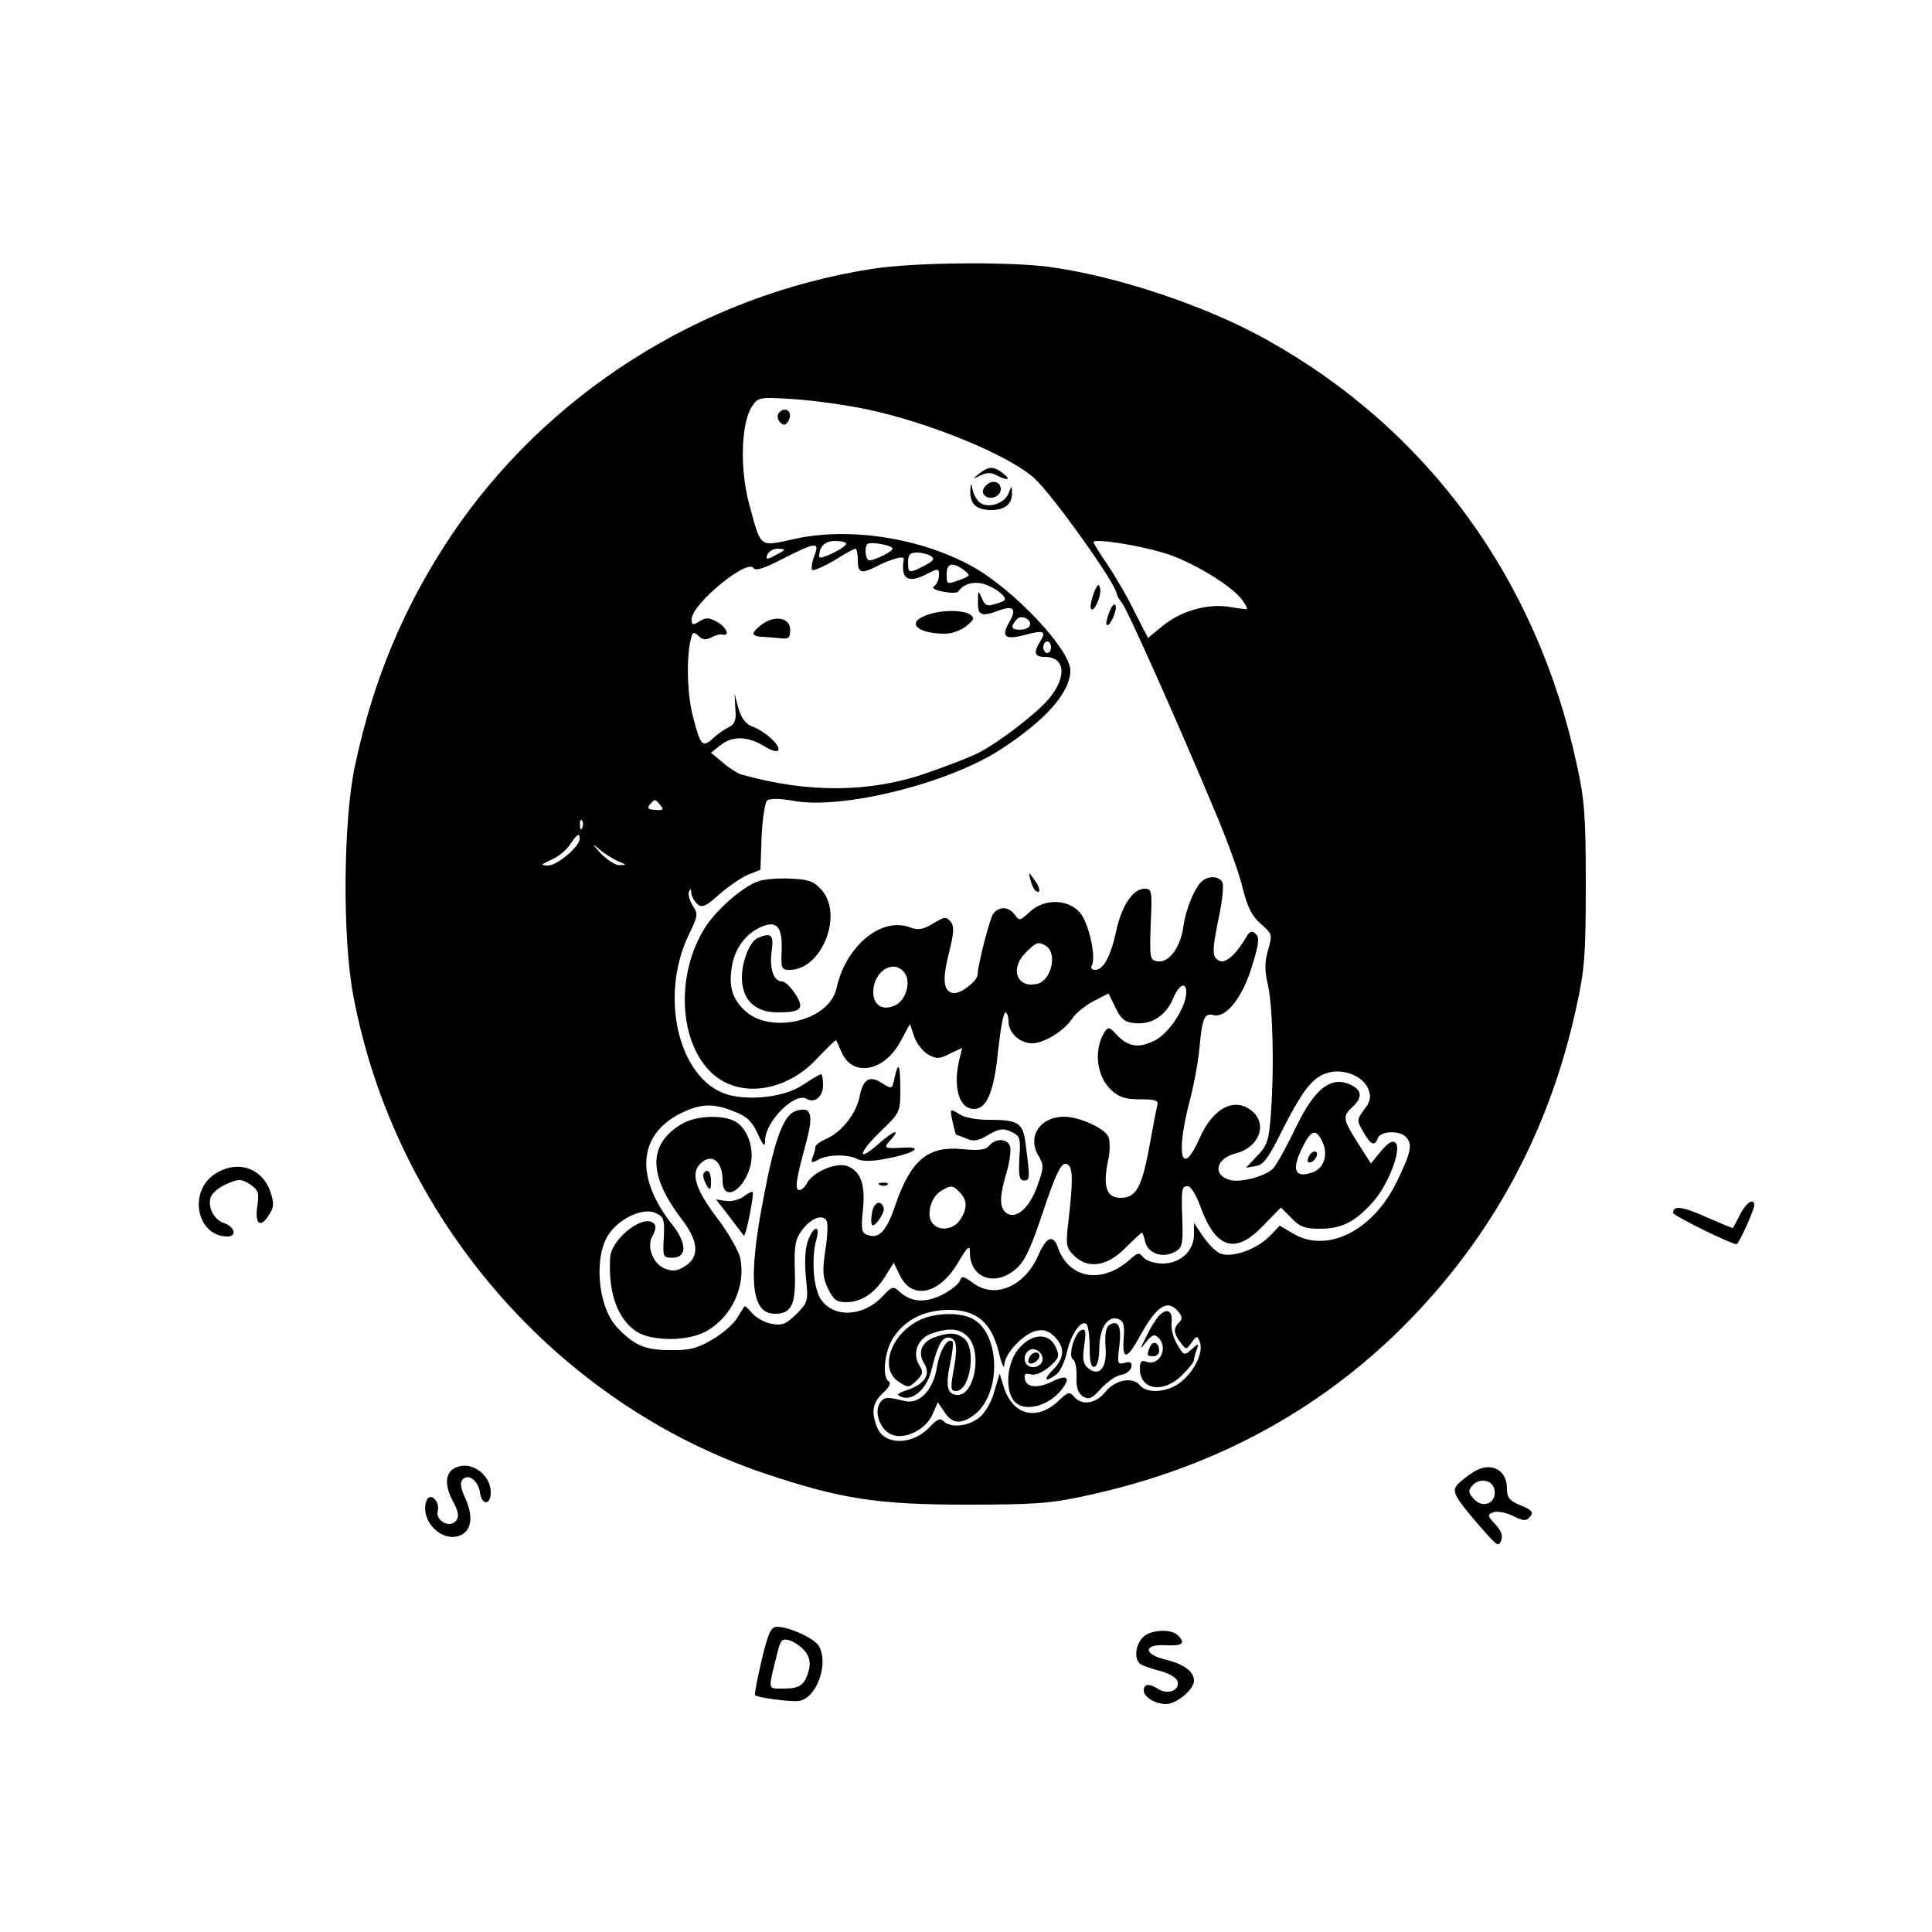 
<svg version="1.0" xmlns="http://www.w3.org/2000/svg"
 width="500pt" height="500pt" viewBox="0 0 500 500"
 preserveAspectRatio="xMidYMid meet">

<g transform="translate(0,500) scale(0.1,-0.1)"
fill="#000000" stroke="none">
<path d="M2256 4304 c-442 -69 -844 -324 -1091 -694 -120 -181 -199 -369 -246
-590 -31 -143 -33 -445 -5 -595 107 -574 525 -1058 1070 -1240 192 -64 287
-79 516 -79 176 0 220 3 310 23 312 67 576 204 795 412 245 235 404 521 476
859 20 90 23 135 23 310 0 175 -3 220 -23 310 -103 482 -387 870 -805 1102
-158 88 -390 165 -566 188 -107 13 -349 11 -454 -6z m-14 -363 c162 -34 367
-118 434 -178 48 -43 214 -276 214 -300 0 -3 6 -14 13 -22 14 -17 144 -308
241 -540 31 -73 64 -163 72 -200 13 -50 24 -72 47 -92 30 -26 30 -28 19 -67
-9 -31 -10 -52 0 -94 12 -59 16 -211 7 -331 -5 -68 -9 -81 -35 -108 l-29 -31
24 4 c20 2 34 21 71 96 54 106 80 138 122 147 39 9 87 -12 99 -43 8 -20 6 -32
-10 -53 -20 -27 -20 -29 -3 -58 19 -34 30 -39 38 -16 7 18 55 20 72 3 18 -18
15 -38 -22 -114 -62 -130 -183 -190 -272 -135 l-32 19 -26 -27 c-32 -33 -94
-56 -125 -46 -12 3 -32 23 -46 43 l-25 37 0 -30 c0 -42 -35 -75 -81 -75 -21 0
-42 7 -49 15 -12 14 -15 14 -34 -3 -72 -66 -159 -53 -188 29 -12 35 -30 29
-51 -20 -36 -81 -112 -113 -168 -72 -26 19 -30 20 -35 6 -4 -9 -24 -25 -46
-36 -44 -22 -80 -19 -110 8 -16 15 -20 14 -43 -11 -50 -54 -128 -58 -161 -8
-19 29 -25 107 -11 155 11 40 -9 34 -23 -7 -7 -21 -8 -58 -4 -95 6 -58 5 -61
-25 -92 -27 -26 -37 -30 -64 -25 -18 3 -40 16 -50 27 -10 12 -19 20 -20 18 -2
-2 -11 -16 -20 -31 -9 -15 -38 -40 -64 -55 -39 -23 -59 -28 -110 -27 -65 0
-93 13 -137 60 -50 54 -60 186 -19 242 29 41 89 67 119 53 22 -10 24 -16 22
-63 -3 -51 -2 -53 22 -53 38 0 38 37 1 84 -98 123 -90 233 19 289 53 26 85 28
141 5 32 -12 46 -26 60 -57 14 -31 19 -36 19 -18 0 50 78 127 108 108 20 -12
42 6 42 35 0 16 -2 29 -5 29 -3 0 -24 -12 -46 -27 -43 -29 -120 -41 -183 -29
-135 26 -195 251 -112 420 22 45 23 51 9 72 -8 13 -13 29 -10 36 4 9 6 8 6 -3
1 -9 8 -22 16 -29 12 -10 22 -6 56 25 23 20 56 43 74 51 l33 13 3 85 c2 47 9
89 14 94 6 6 34 6 71 -1 127 -22 399 46 533 133 117 76 181 148 181 205 0 54
-146 209 -252 268 -134 75 -320 104 -463 72 -91 -20 -85 -25 -116 90 -25 92
-21 210 7 253 16 24 19 25 108 19 50 -3 135 -15 188 -26z m-52 -348 c-1 -11
-70 -44 -70 -34 0 27 15 41 41 41 16 0 29 -3 29 -7z m120 -13 c0 -7 -45 -30
-60 -30 -10 0 -14 33 -5 42 7 7 65 -3 65 -12z m702 -11 c69 -20 177 -85 203
-122 8 -11 14 -22 12 -23 -1 -1 -20 1 -43 5 -56 10 -126 -9 -174 -48 l-39 -32
-35 68 c-18 38 -50 92 -70 122 -20 29 -36 55 -36 58 0 10 114 -7 182 -28z
m-905 -9 c-6 -16 -8 -32 -5 -35 3 -3 28 8 56 24 27 17 52 31 56 31 3 0 6 -13
6 -30 0 -33 9 -36 48 -16 39 20 73 29 71 19 -9 -52 11 -64 61 -38 28 15 30 14
30 -4 0 -11 -6 -23 -12 -28 -8 -4 0 -10 22 -14 19 -4 37 -4 40 0 14 22 46 29
76 16 29 -12 51 -32 43 -39 -2 -2 -14 -7 -27 -10 -17 -6 -24 -2 -31 16 -9 21
-10 21 -10 -9 -1 -36 9 -40 54 -23 38 14 47 4 27 -30 -22 -38 -11 -47 41 -33
48 13 56 10 39 -17 -18 -29 -15 -40 12 -40 53 0 58 -52 10 -109 -32 -38 -130
-113 -181 -139 -21 -11 -81 -34 -133 -52 -148 -52 -310 -53 -483 -4 -9 3 -31
17 -47 31 l-30 25 24 19 c31 25 70 24 112 -1 18 -12 35 -17 38 -12 7 12 -32
48 -65 61 -19 7 -30 21 -38 48 l-10 38 2 -38 c3 -30 -1 -41 -17 -49 -12 -6
-31 -19 -42 -30 -26 -23 -31 -18 -50 55 -15 55 -18 144 -8 195 6 27 8 29 21
17 11 -11 19 -12 33 -5 11 6 23 9 29 8 21 -6 12 18 -12 32 -22 12 -30 13 -47
2 -17 -11 -20 -10 -20 6 0 38 144 157 160 132 5 -8 26 -2 76 24 87 44 96 45
81 6z m-78 16 c-2 -2 -14 -9 -26 -15 -19 -10 -22 -9 -17 4 4 8 15 15 27 15 11
0 18 -2 16 -4z m380 -15 c11 -7 7 -13 -17 -25 -40 -21 -42 -20 -42 9 0 19 5
25 23 25 12 0 28 -4 36 -9z m85 -36 c18 -14 18 -15 -8 -25 -36 -13 -36 -14
-36 15 0 28 16 31 44 10z m170 -146 c-7 -11 -44 -12 -44 -1 0 4 5 13 12 20 13
13 42 -4 32 -19z m56 -54 c0 -8 -4 -15 -10 -15 -5 0 -10 7 -10 15 0 8 5 15 10
15 6 0 10 -7 10 -15z m-1011 -409 c10 -11 7 -14 -13 -12 -18 1 -22 4 -14 14
13 15 13 15 27 -2z m-202 -58 c-3 -8 -6 -5 -6 6 -1 11 2 17 5 13 3 -3 4 -12 1
-19z m-7 -29 c0 -20 -58 -69 -82 -69 -20 1 -19 2 9 15 17 7 39 25 48 39 19 28
25 32 25 15z m100 -58 c22 -9 23 -10 4 -10 -11 -1 -33 14 -50 31 -22 25 -23
27 -4 11 14 -12 36 -26 50 -32z m1450 -1166 c10 -12 10 -19 2 -27 -16 -16 -15
-29 3 -52 15 -20 15 -20 29 0 14 18 15 18 21 1 10 -25 -12 -73 -47 -102 -34
-29 -89 -33 -108 -10 -19 23 -65 14 -90 -18 -24 -30 -61 -35 -80 -12 -12 14
-16 13 -39 -9 -56 -54 -118 -40 -142 31 l-12 38 -14 -47 c-7 -27 -24 -55 -39
-67 -29 -23 -74 -27 -92 -9 -9 9 -17 5 -36 -15 -44 -48 -118 -48 -136 -1 -16
41 -12 63 15 89 16 14 22 26 15 30 -18 11 -11 80 13 115 31 46 81 70 144 70
71 0 109 -33 128 -110 7 -30 14 -45 14 -33 1 30 49 81 83 89 19 4 32 0 47 -15
28 -28 26 -56 -4 -86 -26 -26 -21 -34 9 -12 9 7 22 33 27 57 11 47 35 83 50
74 5 -3 9 -30 9 -60 0 -40 4 -54 13 -51 7 2 12 22 12 50 1 52 23 84 50 73 13
-5 16 -16 13 -51 -4 -56 9 -54 42 7 44 80 72 97 100 63z"/>
<path d="M2014 3929 c-3 -6 -1 -16 5 -22 9 -9 14 -8 21 3 9 15 4 30 -10 30 -5
0 -12 -5 -16 -11z"/>
<path d="M2534 3774 c-18 -14 -18 -15 4 -4 15 7 28 8 41 0 29 -15 39 -12 17 5
-25 19 -37 19 -62 -1z"/>
<path d="M2551 3743 c-9 -10 -10 -18 -3 -25 14 -14 42 -3 42 16 0 20 -23 26
-39 9z"/>
<path d="M2511 3730 c-1 -34 16 -50 54 -50 36 0 55 16 54 45 0 19 -1 19 -9 -2
-11 -27 -54 -40 -75 -23 -7 6 -16 21 -18 33 -4 19 -4 19 -6 -3z"/>
<path d="M2831 3466 c-6 -16 -10 -34 -8 -40 6 -17 29 33 24 52 -3 13 -7 10
-16 -12z"/>
<path d="M2871 3416 c-6 -16 -10 -31 -7 -33 7 -8 28 37 23 50 -3 7 -10 -1 -16
-17z"/>
<path d="M2667 2722 c3 -12 9 -25 14 -28 14 -8 11 10 -6 32 -13 18 -14 18 -8
-4z"/>
<path d="M1965 2720 c-40 -12 -110 -73 -140 -120 -79 -125 -68 -306 24 -383
71 -59 187 -41 265 43 27 28 49 50 50 48 1 -2 7 -15 14 -31 28 -66 112 -50
153 29 l24 44 11 -33 c6 -17 22 -38 36 -46 21 -12 29 -12 56 2 l32 15 -6 -25
c-19 -74 -3 -133 37 -133 33 0 52 46 62 151 6 54 14 99 19 99 4 0 8 -11 8 -23
0 -30 29 -57 61 -57 31 0 83 32 104 64 9 14 34 34 55 45 l39 20 18 -37 c15
-30 24 -38 51 -40 43 -4 80 20 98 64 15 36 34 45 34 16 0 -39 -45 -107 -82
-125 -42 -21 -69 -16 -99 16 -17 19 -21 20 -30 7 -29 -46 -22 -115 17 -151 20
-19 37 -24 75 -24 39 0 48 -3 44 -15 -2 -8 -11 -55 -20 -105 -20 -109 -35
-135 -75 -135 -36 0 -46 28 -33 93 6 24 6 53 2 64 -8 22 -75 53 -115 53 -62 0
-96 -51 -67 -100 15 -26 15 -31 -3 -81 -21 -58 -57 -87 -81 -67 -17 14 -16 44
2 104 8 27 12 57 9 67 -7 21 -37 22 -54 2 -9 -11 -26 -13 -69 -9 -90 9 -134
-28 -175 -148 -22 -65 -42 -85 -71 -74 -15 5 -17 15 -12 62 7 66 -4 100 -37
115 -28 13 -90 -12 -107 -42 -5 -11 -15 -19 -20 -19 -13 0 -9 27 17 122 20 74
14 96 -26 83 -32 -10 -55 -71 -84 -225 -41 -212 -32 -300 29 -300 44 0 55 24
52 110 -2 67 1 83 19 107 23 30 52 42 63 24 4 -6 3 -40 -3 -76 -8 -55 -7 -71
7 -100 14 -29 22 -35 47 -35 39 0 74 23 101 67 l22 35 15 -31 c31 -66 101 -52
150 29 26 44 32 50 32 29 0 -66 64 -90 118 -44 24 20 39 52 72 151 33 98 46
124 59 122 18 -4 19 -36 6 -149 -7 -60 -6 -68 14 -88 36 -36 86 -29 133 19 22
22 42 40 43 40 2 0 6 -11 9 -25 8 -29 45 -42 76 -25 19 10 22 19 20 78 -3 88
-2 92 14 92 8 0 22 -23 32 -51 40 -111 91 -127 163 -51 l46 47 27 -27 c21 -23
36 -28 73 -28 57 0 91 17 137 68 41 45 76 138 60 154 -8 8 -19 1 -38 -21 l-26
-32 -34 53 c-39 62 -40 69 -14 93 25 23 25 41 1 55 -55 29 -98 -4 -151 -115
-22 -46 -47 -90 -55 -99 -20 -20 -83 -37 -111 -30 -47 12 -38 56 14 69 59 15
83 73 44 108 -45 40 -103 11 -138 -70 -47 -105 -62 -40 -24 102 10 39 21 97
24 131 7 79 13 93 36 87 33 -9 76 46 100 126 18 57 20 75 10 84 -9 9 -15 8
-24 -7 -27 -46 -53 -69 -69 -63 -21 8 -21 26 -2 116 8 39 12 77 9 86 -6 16
-31 20 -50 7 -19 -12 -44 -70 -51 -117 -7 -56 -37 -97 -67 -93 -20 3 -21 7
-18 96 4 87 3 92 -16 92 -30 0 -59 -44 -73 -108 -14 -66 -33 -102 -55 -102 -8
0 -12 5 -9 10 13 21 -7 111 -30 138 -31 36 -93 37 -130 2 -25 -23 -27 -24 -39
-7 -16 21 -39 22 -55 3 -9 -11 -40 -131 -41 -158 0 -16 -41 -48 -59 -48 -29 0
-34 31 -15 104 13 53 14 69 4 81 -11 13 -16 13 -45 -5 -27 -16 -38 -18 -60
-10 -74 28 -166 -48 -190 -157 -18 -86 -174 -122 -240 -56 -31 31 -39 62 -31
111 7 45 33 82 71 101 44 21 60 5 58 -58 -2 -47 -1 -51 21 -51 82 0 139 141
83 206 -19 22 -33 28 -78 30 -30 2 -68 -1 -84 -6z m742 -168 c30 -19 14 -89
-22 -98 -53 -13 -73 39 -30 81 26 27 33 29 52 17z m-364 -73 c14 -22 1 -66
-23 -79 -33 -18 -60 -3 -60 32 0 57 57 89 83 47z m1077 -429 c19 -35 8 -73
-23 -84 -45 -16 -55 5 -29 59 24 50 36 55 52 25z m-936 -136 c20 -20 20 -43 0
-72 -19 -27 -60 -29 -74 -3 -12 24 1 65 27 80 24 14 29 14 47 -5z"/>
<path d="M3386 2004 c-4 -10 -1 -14 6 -12 15 5 23 28 10 28 -5 0 -13 -7 -16
-16z"/>
<path d="M1962 2573 c-21 -8 -42 -60 -42 -103 0 -57 34 -90 92 -90 62 0 71 9
46 48 -11 17 -26 32 -34 32 -22 0 -33 33 -27 78 6 43 -1 49 -35 35z"/>
<path d="M2315 2210 c-6 -29 -7 -29 -31 -14 -33 22 -50 12 -59 -32 -8 -45 -47
-94 -86 -111 -16 -7 -29 -16 -29 -22 0 -5 -3 -17 -7 -26 -5 -15 -3 -16 15 -6
26 14 77 14 102 1 12 -6 38 -6 77 2 68 13 95 31 43 28 -52 -3 -55 -2 -35 20
28 31 7 24 -32 -11 -56 -49 -52 -23 5 32 51 49 52 51 52 109 0 66 -5 76 -15
30z"/>
<path d="M2465 2098 c4 -18 8 -33 9 -34 0 0 12 -5 26 -10 19 -9 31 -7 58 9 27
16 38 18 59 8 23 -11 25 -16 21 -69 -2 -45 0 -57 12 -57 16 0 16 5 4 97 -7 53
-19 60 -99 60 -28 0 -60 6 -73 15 -24 15 -24 14 -17 -19z"/>
<path d="M1764 2091 c-88 -53 -87 -133 3 -250 41 -54 43 -94 7 -117 -19 -13
-32 -15 -51 -8 -33 11 -51 59 -34 86 6 10 9 23 6 28 -22 35 -114 -34 -116 -86
-5 -90 19 -157 68 -190 40 -26 136 -26 183 2 64 37 100 115 86 187 -4 19 -31
67 -61 106 -55 73 -68 114 -43 139 29 29 58 8 58 -43 0 -54 50 -32 70 31 14
42 -1 97 -33 119 -30 21 -105 19 -143 -4z"/>
<path d="M1820 1958 c0 -7 5 -20 10 -28 8 -12 10 -9 10 13 0 15 -4 27 -10 27
-5 0 -10 -6 -10 -12z"/>
<path d="M2278 1933 c7 -3 16 -2 19 1 4 3 -2 6 -13 5 -11 0 -14 -3 -6 -6z"/>
<path d="M1925 1904 c-11 -9 -32 -14 -46 -12 l-26 4 35 -45 c19 -26 36 -47 37
-49 2 -2 9 22 15 53 6 31 10 58 8 60 -2 2 -12 -3 -23 -11z"/>
<path d="M2257 1863 c-3 -15 -3 -30 0 -33 7 -7 34 32 30 44 -7 22 -25 15 -30
-11z"/>
<path d="M2398 3408 c-54 -19 -25 -48 48 -48 18 0 42 9 55 20 21 17 22 21 9
30 -19 12 -76 12 -112 -2z"/>
<path d="M1973 3385 c-13 -9 -23 -20 -23 -25 0 -4 10 -8 23 -8 12 -1 33 -2 47
-4 21 -2 25 1 25 22 0 31 -38 39 -72 15z"/>
<path d="M2998 1593 c-9 -10 -23 -34 -32 -53 -17 -34 -17 -35 1 -12 15 18 21
20 31 10 27 -27 2 -75 -32 -62 -12 5 -16 0 -16 -18 0 -56 61 -65 109 -17 17
17 31 34 31 39 0 5 3 17 7 27 6 17 5 17 -13 1 -19 -17 -21 -16 -37 12 -10 16
-17 42 -15 56 4 33 -13 41 -34 17z"/>
<path d="M2385 1586 c-78 -34 -112 -128 -59 -162 24 -16 26 -16 46 3 17 17 18
23 7 40 -19 31 -4 69 32 82 47 16 74 13 95 -10 36 -40 16 -149 -27 -149 -27 0
-33 21 -20 81 6 29 9 54 6 57 -12 12 -33 -23 -40 -65 -9 -59 -45 -98 -83 -89
-48 12 -54 11 -65 -5 -15 -24 0 -68 29 -81 34 -16 91 12 108 53 l13 30 17 -25
c19 -30 42 -33 74 -10 76 53 72 218 -5 253 -32 15 -91 13 -128 -3z"/>
<path d="M2871 1571 c-9 -6 -12 -24 -10 -56 5 -55 -16 -80 -46 -55 -12 10 -14
23 -9 58 5 35 4 44 -7 40 -18 -6 -36 -68 -22 -76 6 -4 10 -24 9 -46 -1 -27 4
-42 17 -50 15 -9 23 -6 47 21 15 17 39 33 52 35 12 2 24 11 26 20 2 12 -2 15
-17 11 -19 -5 -20 -2 -14 45 6 50 -3 67 -26 53z"/>
<path d="M2418 1539 c-33 -12 -44 -40 -26 -68 17 -28 2 -52 -43 -68 -27 -9
-31 -13 -16 -18 28 -12 65 20 77 67 17 70 29 90 48 86 19 -4 21 -26 8 -95 -6
-36 -5 -43 8 -43 37 0 54 112 20 137 -21 15 -38 15 -76 2z"/>
<path d="M2636 1509 c-29 -34 -36 -102 -13 -133 26 -35 99 -14 131 37 16 24 3
29 -32 11 -38 -18 -66 -15 -70 8 -2 12 2 15 16 11 11 -3 30 5 48 20 25 22 27
27 16 51 -17 38 -62 36 -96 -5z m62 -22 c4 -20 -25 -34 -40 -19 -15 15 -1 44
19 40 10 -2 19 -11 21 -21z"/>
<path d="M2665 1489 c-4 -6 -5 -13 -2 -16 7 -7 27 6 27 18 0 12 -17 12 -25 -2z"/>
<path d="M2976 1514 c-9 -22 -8 -24 9 -24 8 0 15 6 15 14 0 22 -17 28 -24 10z"/>
<path d="M558 1963 c-72 -45 -50 -163 31 -163 25 0 18 26 -10 35 -25 8 -42 41
-34 66 4 12 23 27 42 35 31 14 38 13 60 -1 22 -15 24 -22 19 -55 -7 -47 7 -60
29 -26 14 21 15 31 5 61 -21 62 -84 84 -142 48z"/>
<path d="M4504 1858 c-9 -18 -18 -34 -19 -36 -1 -1 -32 12 -69 28 -62 28 -86
31 -86 11 0 -7 150 -81 164 -81 6 0 46 89 46 101 0 20 -21 7 -36 -23z"/>
<path d="M1182 1203 c-29 -11 -33 -42 -12 -84 17 -31 19 -44 10 -55 -17 -20
-54 1 -47 26 6 25 -20 49 -29 27 -18 -47 32 -105 80 -93 35 9 43 47 21 97 -14
29 -15 43 -7 51 15 15 40 -5 44 -34 5 -35 28 -34 28 0 0 45 -49 81 -88 65z"/>
<path d="M3814 1191 c-16 -10 -35 -25 -43 -34 -15 -18 -5 -34 72 -122 31 -35
36 -38 42 -22 5 12 0 26 -15 42 -21 22 -21 25 -6 31 10 4 33 0 51 -9 29 -14
35 -14 45 -2 9 11 5 17 -24 29 -30 12 -36 20 -36 44 0 49 -42 70 -86 43z m54
-48 c5 -33 -30 -48 -53 -23 -15 16 -16 22 -5 35 19 22 54 15 58 -12z"/>
<path d="M1971 703 c-11 -48 -19 -88 -17 -90 7 -7 93 -18 114 -15 45 7 77 95
52 141 -10 20 -78 51 -109 51 -16 0 -23 -16 -40 -87z m111 25 c12 -14 16 -29
12 -47 -10 -41 -23 -51 -65 -51 -44 0 -42 -7 -17 93 8 33 12 37 31 32 12 -4
30 -16 39 -27z"/>
<path d="M2957 762 c-20 -22 -22 -57 -5 -69 7 -4 31 -13 53 -18 24 -7 41 -18
43 -28 4 -22 -25 -33 -49 -19 -25 16 -39 15 -39 -3 0 -17 30 -35 58 -35 27 0
72 38 72 60 0 24 -25 43 -74 55 -58 14 -57 41 2 37 43 -2 51 5 30 26 -18 18
-73 14 -91 -6z"/>
</g>
</svg>

